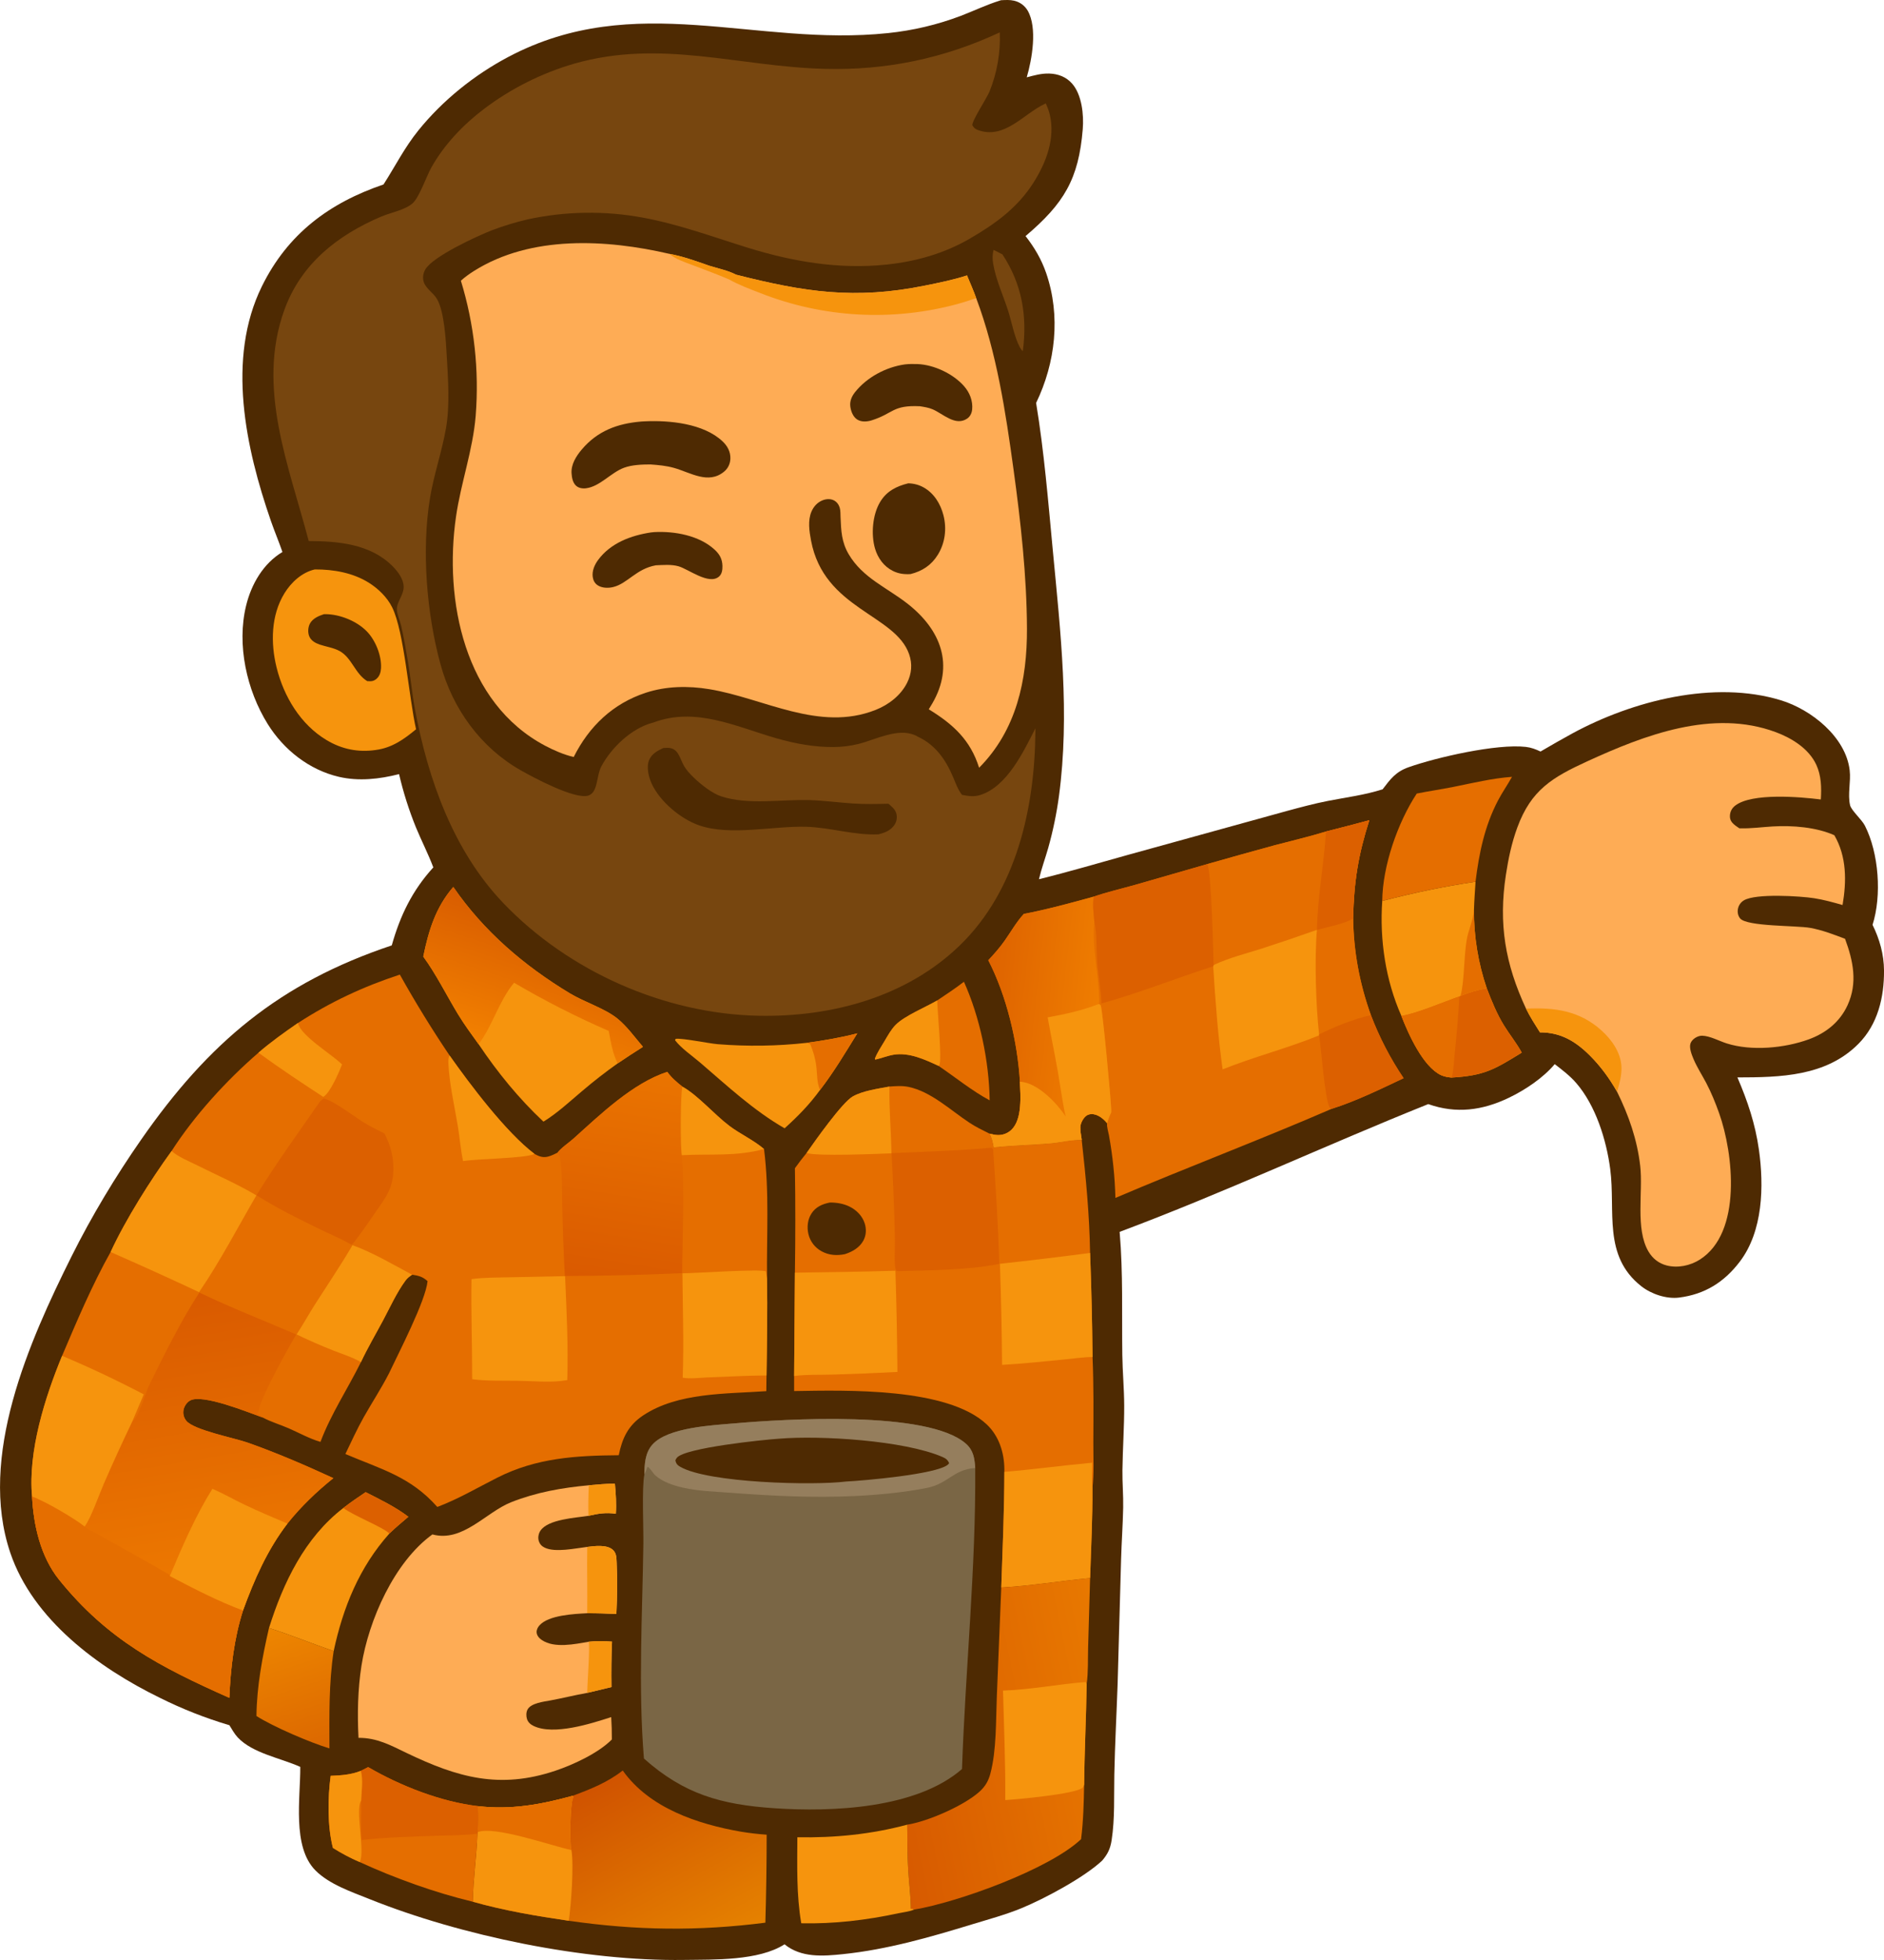 <?xml version="1.0" encoding="UTF-8"?>
<svg width="3768.7" height="3919.4" version="1.1" viewBox="0 0 3768.7 3919.4" xmlns="http://www.w3.org/2000/svg">
 <path d="m2002.4 0.433c8.724-0.419 17.544-1.042 26.128 0.954 11.536 2.682 21.336 9.688 27.276 19.97 19.692 34.103 8.656 97.35-1.952 133.28 14.928-3.944 29.396-8.03 45.004-7.569 17.568 0.52 33.82 6.6 45.632 19.972 19.672 22.264 23.748 62.409 21.424 91.1-8.116 100.31-37.852 148.99-114.42 213.95 17.784 22.816 31.78 46.476 41.22 73.936 29.46 85.708 18.736 179.36-20.1 259.74 16.052 97.264 24.112 196.78 33.408 294.91 15.484 163.52 34.296 327.54 12.284 491.4-4.752 34.968-11.92 69.564-21.46 103.54-5.996 20.96-13.516 41.316-18.532 62.572 60.192-14.9 119.69-32.468 179.43-49.076l316.11-87.296c27.304-7.384 54.956-14.836 82.716-20.264 36.164-7.072 74.168-11.844 109.2-23.224 15.68-20.612 26.44-35.112 51.904-44.096 56.312-19.868 176.28-47.276 234.46-40.672 10.568 1.2 19.96 4.724 29.492 9.26 21.24-12.492 42.668-24.664 64.276-36.516 119.98-64.92 282.72-106.93 416.75-65.908 60.548 18.528 129.65 73.312 137.4 139.94 2.66 22.852-4.336 47.7 0.776 69.764 2.448 10.56 23.304 28.548 29.588 40.86 28.052 54.964 34.048 139.96 15.376 198.46 14.14 28.608 22.756 59.204 22.94 91.324 0.308 53.732-12.472 107.62-51.176 146.62-64.86 65.356-156.49 66.996-242.06 67.148 20.412 47.468 35.768 93.112 43 144.51 10.244 72.836 8.312 162.86-38.38 224.1-31.212 40.944-69.964 65.176-121.34 71.652-25.496 3.212-55.788-7.116-75.66-22.78-77.288-60.932-51.108-149.82-62.068-234.16-7.552-58.092-29.104-127.34-68.188-172.29-12.604-14.5-27.676-25.904-42.824-37.592-23.248 27.7-59.388 51.76-91.856 67.316-52.844 25.32-105.22 32.4-161.15 12.592-206.72 82.868-408.69 177.48-617.36 255.5 0.056 0.552 0.116 1.104 0.164 1.66 6.872 80.96 4.116 163 5.212 244.16 0.456 33.82 3.672 67.72 3.78 101.44 0.144 43.172-2.972 86.296-3.544 129.46-0.328 24.888 2 49.792 1.5 74.636-0.696 34.408-3.172 68.848-4.184 103.27l-6.912 248.77c-2.08 60.396-5.38 121-6.616 181.37-0.892 43.528 1.272 88.396-5.344 131.51-2.664 17.384-7.824 27.968-19.028 41.088-35.788 33.456-114.43 75.776-161.26 95.064-31.78 13.088-66.052 22.292-98.964 32.352-84.552 25.844-169.65 50.348-257.94 59.544-40.644 4.228-83.76 7.508-117.14-19.64-51.82 33.228-140.8 30.348-201.05 31.228-198.2 2.96-445.62-48.072-629.35-121.73-35.92-14.396-80.36-29.456-108-57.304-47.072-47.416-29.852-145.75-30.332-206.99-38.784-17.568-95.012-27.036-124.88-58.688-6.684-7.084-11.784-16.376-16.904-24.648-47.992-14.212-94.644-32.612-139.42-54.984-122.4-59.716-253.59-156.26-298.82-289.74-65.107-192.12 37.618-422.58 122.54-592.88 40.091-80.404 87.989-159.89 139.36-233.64 134.71-193.43 276.15-312.94 501.14-388.19 16.828-59.66 40.972-109.73 83.14-155.96-10.18-26.956-23.532-52.856-34.568-79.504-14.124-34.724-25.484-70.512-33.976-107.02-39.076 9.968-80.428 14.668-120.17 5.44-59.576-13.832-110.54-54.152-142.56-105.58-42.076-67.588-62.344-158.64-43.212-236.88 10.496-42.92 34.116-84 72.656-107.2-7.172-20.772-15.772-41.032-22.984-61.796-50.548-145.6-89.388-324.66-18.092-469.52 51.592-104.83 134.66-166.67 243.27-203.62 23.56-36.676 41.892-73.595 69.66-108 48.516-60.11 111.96-111.1 180.28-147.18 253.97-134.12 493.85-19.522 759.44-47.534 49.664-5.136 98.456-16.68 145.16-34.346 25.96-9.914 51.316-22.177 77.84-30.461z" fill="#4e2a02" stroke-width="4"/>
 <path d="m595.89 2045.8c64.784-42.032 130.64-72.872 203.96-96.864 30.86 55.24 64.028 109.16 99.412 161.61 41.408 58.752 113.21 154.02 169.89 196.89 9.56 5.356 17.7 8.332 28.64 5.008 5.932-1.804 11.908-4.612 17.424-7.432 7.572-9.964 22.58-19.736 32.26-28.428 53.564-48.128 118.14-110.61 187.34-133.23 8.54 11.944 18.864 20.488 30.216 29.58 30.58 16.844 63.744 55.596 93.784 78.292 21.928 16.568 48.844 28.628 69.516 46.432 10.856 85.228 5.048 173.73 6 259.55 0.972 64.324-0.072 128.9-1.024 193.23l-0.38 31.472c-80.22 5.664-177.22 2.336-246.59 48.68-29.832 19.932-41.756 45.54-48.592 79.452-85.744 0.68-164.58 5.268-242.78 44.78-40.048 20.236-77.968 42.708-120.14 58.648-54.104-60.988-112.32-75.356-183.94-105.88 11.912-24.7 23.372-49.98 36.856-73.864 16.552-29.324 35.052-57.412 50.412-87.424 19.664-41.788 73.236-144.8 77.148-184.42-10.028-9.036-17.776-10.848-30.884-12.816-5.14 3.36-9.664 6.772-13.332 11.772-17.62 24.016-30.884 53.524-44.96 79.864-14.688 27.476-30.856 54.972-44.1 83.136-26.368 53.276-60.048 103.82-80.964 159.57-22.02-6.416-43.224-18.4-64.292-27.508-16.512-7.136-35.384-12.744-51.1-21.236-28.96-10.228-120.51-47.868-145.37-34.048-6.872 3.82-12.176 12.028-13.328 19.724-1.12 7.508 0.876 14.668 5.56 20.624 14.688 18.672 95.716 34.328 122.29 43.648 57.816 20.284 116.43 45.576 172.08 71.252-34.076 27.424-64.572 56.692-91.948 90.852-40.524 53.056-66.084 111.47-88.836 173.7-18.008 56.388-24.852 115.77-27.348 174.69-138.98-61.932-243.4-115.7-340.85-236.59-36.837-46.128-50.843-108.43-53.788-166-8.28-90.352 25.776-198.21 60.132-281.4 29.68-69.82 59.858-141.21 96.992-207.46 30.019-65.036 80.062-144.22 122.02-202 45.668-71.04 109.72-141.23 173.69-196.48 24.988-21.544 51.796-40.672 78.944-59.372z" fill="#e56e00" stroke-width="4"/>
 <defs>
  <linearGradient id="gradient_0" x1="113.37" x2="136.06" y1="671.23" y2="804.74" gradientTransform="matrix(4 0 0 4 -107.07 -89.885)" gradientUnits="userSpaceOnUse">
   <stop stop-color="#D95A00" offset="0"/>
   <stop stop-color="#EC7700" offset="1"/>
  </linearGradient>
 </defs>
 <g stroke-width="4">
  <path d="m398.79 2584.7c63.14 30.472 129.3 56.072 193.67 83.852-16.46 28.2-67.44 119.93-73.644 147.26-0.86 3.796-0.784 5.744-3.216 9.084-0.532 0.736-1.184 1.376-1.78 2.064 5.064 0.924 7.052 2.968 10.556 6.444 0.428 0.424 0.852 0.864 1.276 1.296-28.96-10.228-120.51-47.868-145.37-34.048-6.872 3.82-12.176 12.028-13.328 19.724-1.12 7.508 0.876 14.668 5.56 20.624 14.688 18.672 95.716 34.328 122.29 43.648 57.816 20.284 116.43 45.576 172.08 71.252-34.076 27.424-64.572 56.692-91.948 90.852-40.524 53.056-66.084 111.47-88.836 173.7-18.008 56.388-24.852 115.77-27.348 174.69-138.98-61.932-243.4-115.7-340.85-236.59-36.837-46.128-50.843-108.43-53.788-166 25.341 9.044 83.404 42.74 105.16 59.976 11.808-14.732 29.637-65.3 38.321-85.244 18.156-41.86 37.123-83.364 56.892-124.48 13.923-9.876 25.829-56.528 34.511-74.088 30.02-60.704 62.948-127.52 99.8-184.01z" fill="url(#gradient_0)"/>
  <path d="m64.107 2992.6c25.341 9.044 83.404 42.74 105.16 59.976l-0.392 0.968c2.06 0.484 161.58 89.928 169.48 95.068l1.384 3.068c46.672 24.464 96.908 50.588 146.36 68.828-18.008 56.388-24.852 115.77-27.348 174.69-138.98-61.932-243.4-115.7-340.85-236.59-36.837-46.128-50.843-108.43-53.788-166z" fill="#e56e00"/>
  <path d="m424.85 2977.2c21.876 9.328 42.828 21.468 64.304 31.772 28.124 13.496 57.14 25.436 85.784 37.796-40.524 53.056-66.084 111.47-88.836 173.7-49.448-18.24-99.684-44.364-146.36-68.828 24.932-59.16 51-119.81 85.104-174.44z" fill="#f6940d"/>
 </g>
 <defs>
  <linearGradient id="gradient_1" x1="331.31" x2="347.86" y1="662.85" y2="557.59" gradientTransform="matrix(4 0 0 4 -107.07 -89.885)" gradientUnits="userSpaceOnUse">
   <stop stop-color="#DA5A00" offset="0"/>
   <stop stop-color="#EA7400" offset="1"/>
  </linearGradient>
 </defs>
 <path d="m1334.8 2143.4c8.54 11.944 18.864 20.488 30.216 29.58-3.9 14.292-4.236 120.79-1.12 137.07 5.532 75.496 1.136 159.49 0.764 235.87-78.204 3.592-156.48 5.5-234.76 5.724-2.588-47.944-4.32-95.928-5.196-143.93-0.64-28.612 0.44-59.376-3.724-87.692-1-6.808-1.288-9.836-5.772-14.968 7.572-9.964 22.58-19.736 32.26-28.428 53.564-48.128 118.14-110.61 187.34-133.23z" fill="url(#gradient_1)" stroke-width="4"/>
 <g fill="#f6940d" stroke-width="4">
  <path d="m124.24 2711.2c55.474 23.476 109.96 49.212 163.33 77.152-7.564 18.22-15.261 36.388-23.089 54.496-19.769 41.12-38.736 82.624-56.892 124.48-8.684 19.944-26.512 70.512-38.321 85.244-21.754-17.236-79.817-50.932-105.16-59.976-8.28-90.352 25.776-198.21 60.132-281.4z"/>
  <path d="m343.25 2301.7c13.844 12.228 35.116 20.564 51.64 28.84 39.232 19.648 80.344 37.424 117.98 59.896-37.464 64.216-72.628 132.2-114.7 193.48-58.52-27.34-117.76-54.364-176.94-80.216 30.019-65.036 80.062-144.22 122.02-202z"/>
  <path d="m1365.1 2546.3c20.8 0.068 158.71-9.384 166.97-3.808l2.284 14.772c0.972 64.324-0.072 128.9-1.024 193.23-38.912 0.24-77.852 2.468-116.74 3.904-15.892 0.588-35.584 3.516-50.944 0.584 2.488-69.324 0.028-139.3-0.552-208.68z"/>
  <path d="m705.1 2490c40.22 14.524 81.396 38.8 119.3 59.1-5.14 3.36-9.664 6.772-13.332 11.772-17.62 24.016-30.884 53.524-44.96 79.864-14.688 27.476-30.856 54.972-44.1 83.136-17.096-9.956-37.652-16.188-56.024-23.508-24.612-9.748-48.864-20.376-72.708-31.864 13.02-19.812 24.516-40.856 37.328-60.888 24.928-38.984 51.216-77.644 74.5-117.61z"/>
  <path d="m926.31 2321.9c-4.856-22.84-6.644-47.156-10.524-70.3-6.908-41.184-17.128-84.912-18.932-126.64-0.232-5.392 0.28-9.416 2.396-14.36 41.408 58.752 113.21 154.02 169.89 196.89-17.044 9.08-114.98 9.52-142.83 14.416z"/>
  <path d="m595.89 2045.8c6.308 26.032 67.112 61.888 88.376 82.792-5.672 14.72-24.436 58.296-37.716 64.872-43.88-28.648-87.212-57.468-129.6-88.292 24.988-21.544 51.796-40.672 78.944-59.372z"/>
  <path d="m1365 2173c30.58 16.844 63.744 55.596 93.784 78.292 21.928 16.568 48.844 28.628 69.516 46.432-57.012 15.536-106.39 9.212-164.42 12.348-3.116-16.284-2.78-122.78 1.12-137.07z"/>
 </g>
 <g stroke-width="4">
  <path d="m640.43 2202.2 6.572-5.488c18.128 2.464 64.14 38.04 81.796 48.628 12.916 7.74 26.452 14.468 39.952 21.12 16.352 29.496 23.22 67.932 14.264 101.28-2.568 9.556-6.944 18.488-11.992 26.956-6.584 11.052-62.228 91.376-66.68 93.632-0.512 0.26-1.084 0.372-1.628 0.556-19.38-11.328-40.62-20.032-60.836-29.808-44.18-21.368-87.328-42.676-128.88-68.932 39.78-64.372 84.348-125.77 127.44-187.95z" fill="#dc6000"/>
  <path d="m943.15 2557.9c25.184-3.436 51.512-3.1 76.924-3.7l110.29-2.284c3.052 69.572 6.452 138.21 4.404 207.91-30.888 5.616-66.324 1.844-97.688 1.328-30.492-0.504-62.288 0.832-92.54-3.136 0.108-66.684-2.452-133.46-1.388-200.12z" fill="#f6940d"/>
  <path d="m617.59 1082c-39.372-150.22-104.93-306.28-48.912-461.88 33.18-92.16 106.21-149.74 193.91-187 18.792-7.984 47.472-13.052 62.804-26.596 13.256-11.716 27.796-54.232 37.256-71.184 25.632-45.934 64.152-86.272 105.97-117.84 54.132-40.814 115.25-71.418 180.36-90.308 174.05-49.406 327.12 5.923 500.74 10.542 122.96 3.271 238.91-20.917 350.2-73.011 1.636 40.597-5.42 81.075-20.692 118.73-5.636 13.524-35.092 57.943-34.232 67.078 3.224 4.957 5.204 7.245 10.872 9.36 53.352 19.895 91.388-32.146 134-52.121 0.72-0.339 1.456-0.652 2.184-0.978 3.184 7.345 6.1 14.689 7.928 22.506 11.152 47.688-7.212 95.765-32.492 135.7-31.824 50.284-76.268 82.432-126.99 111.91-51.684 30.04-107.92 45.944-167.2 52.192-94.64 9.976-187.62-5.856-277.89-33.872-69.788-21.664-137.77-46.868-209.91-60.124-76.304-14.036-154.64-12.788-230.45 3.676-23.872 5.604-47.352 12.748-70.292 21.392-29.188 11.26-118.67 52.372-133.94 78.528-4.44 7.612-5.912 17.08-3.06 25.5 4.48 13.22 19.352 21.628 26.42 33.768 14.616 25.104 17.716 82.56 19.448 112.95 2.648 46.424 6.544 99.416-1.468 145.39-8.192 47.028-24.24 92.312-31.98 139.43-17.152 104.4-6.816 231.28 21.056 332.96 24.324 88.716 79.98 166.02 160.47 211.72 25.492 14.476 108.74 59.052 135.3 50.436 19.508-6.328 15.66-39.052 25.852-58.204 19.968-37.508 59.724-75.536 101.48-87.092 0.68-0.188 1.376-0.316 2.068-0.472 85.044-32.32 165.65 8.012 246.93 31.348 36.828 10.576 75.228 17.628 113.65 17.444 17.088-0.072 34.108-2.184 50.692-6.296 34.016-8.6 77.64-32.408 112.49-17.46 3.044 1.308 3.1 1.432 5.54 2.908 35.728 16.456 56.276 46.444 71.104 81.528 5.1 12.076 9.36 24.628 17.584 35 12.704 2.284 23.452 4.24 36.164 0.3 54.112-16.768 87.08-87.316 110.61-133.4l-0.02 6.928c-1.296 152.31-37.808 317.01-150.74 426.71-106.48 103.43-256.64 143.94-402.45 141.14-188.6-3.62-380.36-88.728-510.89-225.05-100.01-104.44-150.64-247.25-176.84-387.09-5.936-31.7-8.744-64.116-14.16-95.96-4.06-23.88-8.144-48.06-13.552-71.68-2.436-10.624-8.04-21.54-8.584-32.344-0.772-15.372 13.792-29.084 13.524-45.696-0.248-15.668-11.472-30.292-21.964-40.932-43.952-44.588-108.86-50.432-167.89-50.504z" fill="#77460f"/>
  <path d="m1327 1495.8c2.412-0.18 4.824-0.304 7.244-0.364 23.132-0.468 24.908 20.42 34.128 36.364 4.792 8.28 11.952 15.984 18.832 22.632 14.104 13.624 36.884 32.024 55.608 38.124 54.36 17.708 120.66 5.608 177.3 7.432 28.712 0.924 57.288 4.872 85.948 6.768 23.632 1.564 47.492 0.968 71.164 0.516 6.248 5.484 12.656 10.228 15.38 18.364 2.54 7.596 1.384 16.432-2.884 23.172-7.536 11.912-19.632 16.428-32.672 19.688-48.584 2.104-95.808-13.812-144.36-15.176-66.44-1.868-151.51 18.72-213.86-2.72-37.128-12.768-78.812-47.704-95.264-83.632-6.012-13.128-10.888-32.832-5.16-46.824 5.22-12.752 16.704-18.888 28.588-24.344z" fill="#4e2a02"/>
  <path d="m921.95 561.3c8.32-7.4 17.048-13.712 26.464-19.632 114.08-71.712 264.83-63.216 390.54-34.06 27.152 5.028 53.396 14.5 79.392 23.644 17.028 5.428 38.34 9.668 53.94 18.012 137.09 34.8 238 50.4 378.67 21.712 27.82-5.672 56.388-11.32 83.38-20.204 6.292 15.04 12.832 30.024 18.412 45.344 40.936 108.72 58.928 228 74.684 342.66 14.396 104.74 26.456 212.52 26.884 318.41 0.412 102.89-21.012 202.91-95.72 278.11-17.42-55.56-52.012-87.076-100.73-116.9 2.4-3.812 4.736-7.668 7-11.564 44.68-76.604 17.284-147.17-48.968-199.22-41.616-32.692-90.256-51.744-118.24-99.364-14.256-24.264-15.116-46.808-16.24-73.84-0.26-6.236 0.072-13.324-1.724-19.292-1.852-6.172-5.832-11.572-11.624-14.524-6.88-3.504-15.232-2.956-22.284-0.256-10.468 4.004-18.08 12.352-22.468 22.52-7.744 17.952-4.436 39.576-0.916 58.216 25.936 137.3 168.45 147.11 196.24 227.29 6.72 19.392 5.084 38.832-4.124 57.116-12.76 25.34-36.876 43.84-62.9 54.144-113.14 44.784-223.45-23.524-333.1-41.5-42.088-6.896-85.976-6.192-126.75 7.208-65.944 21.668-113.42 67.304-144.13 128.48-19.668-4.58-39.476-13.204-57.284-22.628-161.57-85.52-202.39-290.6-178.14-458.12 9.824-67.86 33.728-132.87 39.328-201.38 7.22-91.192-2.82-182.92-29.6-270.39z" fill="#feac55"/>
  <path d="m1339 507.61c27.152 5.028 53.396 14.5 79.392 23.644 17.028 5.428 38.34 9.668 53.94 18.012 137.09 34.8 238 50.4 378.67 21.712 27.82-5.672 56.388-11.32 83.38-20.204 6.292 15.04 12.832 30.024 18.412 45.344-12.06 4.268-24.256 8.136-36.572 11.6-130.82 35.612-269.66 27.956-395.77-21.824-20.56-8.004-42.78-16.156-61.928-27.076-23.584-10.18-47.768-18.992-71.772-28.124-15.588-5.968-35.128-12.164-47.752-23.084z" fill="#f6940d"/>
 </g>
 <g fill="#4e2a02" stroke-width="4">
  <path d="m1283 842.94c2.08-0.144 4.164-0.264 6.248-0.356 49.624-2.428 118.25 4.068 156.37 40.228 9.628 9.132 15.808 20.664 15.416 34.168-0.3 10.272-4.536 19.448-12.448 26.04-31.468 26.228-67.288 2.008-100.06-7.276-15.652-4.432-31.172-5.808-47.348-6.988-17.004 0.028-37.028 0.7-53.084 6.684-26.16 9.748-48.052 37.532-75.848 40.976-7.196 0.892-15.164-0.34-20.504-5.66-6.168-6.152-7.832-15.86-8.404-24.172-1.24-18.004 9.232-34.468 20.408-47.692 31.512-37.284 71.572-52.068 119.26-55.952z"/>
  <path d="m1816.8 966.52c10.948 0.252 21.212 2.848 30.792 8.204 20.896 11.68 33.764 32.836 39.636 55.584 6.92 26.804 3.404 55.408-11.228 79.088-12.868 20.832-31.048 32.644-54.472 38.58-12.816 0.836-24.36-0.624-35.968-6.528-17.628-8.964-29.552-25.44-35.112-44.184-8.392-28.3-5.18-67.928 10.08-93.388 13.048-21.772 32.528-31.484 56.272-37.356z"/>
  <path d="m1810 728.72c8.212-0.916 16.736-0.988 24.992-0.696 33.18 1.18 71.888 19.42 93.712 44.452 11.104 12.74 17.684 29.368 15.972 46.416-0.712 7.1-3.964 14.112-10.028 18.204-23.48 15.844-48.108-9.584-68.84-18.516-8.156-3.516-16.964-4.8-25.68-6.192-55.188-2.596-52.492 14.264-96.336 28.136-9.188 2.908-20.676 3.828-29.144-1.656-8.26-5.348-12.412-16.384-13.676-25.732-1.464-10.812 2.696-20.416 9.324-28.796 23.788-30.064 62.212-50.352 99.704-55.62z"/>
  <path d="m1302.3 1064.7c2.22-0.288 4.368-0.544 6.604-0.66 40.512-2.144 89.78 6.692 120.62 35.132 9.956 9.184 15.304 18.744 15.628 32.44 0.18 7.46-0.796 16.108-6.8 21.332-20.22 17.592-61.184-14.896-81.08-20.544-14.248-4.044-30.78-2.544-45.38-1.936-39.444 7.064-56.456 36.452-85.276 43.488-9.992 2.436-22.804 2.192-31.536-3.872-5.592-3.88-8.456-9.728-9.388-16.36-1.692-12.056 3.608-24.24 10.608-33.76 25.048-34.068 65.692-49.164 106-55.26z"/>
 </g>
 <g stroke-width="4">
  <path d="m1289 2948.6c0.308-20.884 1.336-43.08 15.9-59.6 30.816-34.956 121.61-38.888 165.3-42.708 98.016-8.568 385.9-26.516 461.94 40.68 15.376 13.584 17.26 29.42 18.688 48.628 1.368 201.18-19.548 401.15-26.472 601.94-91.052 79.44-260.17 86.372-376.5 78.352-105.29-7.256-179.68-27.924-259.76-99.296-11.668-142.63-3.056-286.52-1.144-429.5 0.416-31.088-3.256-112.87 2.036-138.5z" fill="#7a6645"/>
  <path d="m1289 2948.6c0.308-20.884 1.336-43.08 15.9-59.6 30.816-34.956 121.61-38.888 165.3-42.708 98.016-8.568 385.9-26.516 461.94 40.68 15.376 13.584 17.26 29.42 18.688 48.628-44.592 3.076-53.668 31.452-97.184 39.916-47.36 9.212-96.88 13.9-145.01 16.176-82.456 3.9-165.29-0.348-247.53-6.568-31.316-2.368-64.256-3.28-94.904-10.22-18.784-4.252-41-11.516-55.484-24.708-4.212-3.832-11.112-15.912-15.512-16.944-1.892 5.236-3.86 10.3-6.208 15.348z" fill="#957e5d"/>
  <path d="m1558.4 2877c82.992-6.932 249.93 3.412 326.57 36.404 6.836 2.94 10.764 5.7 13.628 12.628-0.904 1.016-1.652 2.192-2.708 3.052-23.696 19.288-168.17 31.784-203.48 33.56-65.068 8.216-275.33 3.068-331.74-29.496-5.776-3.332-8.072-6.16-9.692-12.552 1.04-2.48 1.104-3.024 2.944-5.376 15.644-19.968 173.3-36.208 204.47-38.22z" fill="#4e2a02"/>
  <path d="m3052.6 2017c-41.724-89.768-55.224-169.36-40.272-267.44 4.948-32.448 11.524-63.876 22.868-94.78 27.58-75.128 69.992-100.26 139.81-132.3 114.76-52.66 251.34-105.12 377.1-58.42 32.2 11.956 66.252 33.04 81.172 65.268 10.048 21.7 10.548 45.964 9.056 69.4-41.096-5.184-137.54-13.568-171.07 12.108-6.376 4.88-9.98 11.172-10.72 19.184-0.512 5.54 0.744 10.484 4.332 14.816 3.748 4.528 9.572 8.308 14.448 11.564l2.768 0.068c21.308 0.42 42.632-2.52 63.884-3.792 39.288-2.36 87.04 1.312 123.35 17.536 24.9 42.856 24.56 91.984 16.484 139.57-18.824-5.328-37.54-10.6-56.912-13.604-27.364-4.248-116.53-10.004-140.52 4.292-5.776 3.484-9.936 9.116-11.568 15.66-1.736 7.004-0.592 14.728 4.056 20.412 13.508 16.512 112.6 13.988 140.07 18.932 24.104 4.34 46.988 13.216 69.816 21.84 16.316 44.14 25.572 88.064 5.056 132.78-15.396 33.564-43.42 55.876-77.664 68.34-48.376 17.604-114.34 23.868-163.98 8.144-14.956-4.736-33.604-15.016-49.072-15.432-8.92-0.24-20.08 6.388-23.348 15-3.436 9.064 2.424 23.292 5.956 31.72 6.952 16.572 17.188 32.1 25.52 48.032 10.068 19.248 18.424 39.8 25.692 60.256 28.548 80.356 46.328 239.06-38.832 292.8-19.092 12.052-43.768 17.236-65.888 11.68-16.028-4.024-28.576-14.06-36.852-28.264-26.384-45.284-10.424-119.03-16.28-170.4-6.02-52.864-23.012-101.5-46.46-148.99-15.016-26.38-32.792-50.808-54.332-72.284-28.572-28.488-58.492-46.432-99.804-46.256-9.736-15.556-19.792-30.952-27.872-47.452z" fill="#feac55"/>
  <path d="m3052.6 2017c56.84-2.664 106.83 3.928 150.7 43.392 21.068 18.952 39.52 45.096 40.268 74.32 0.404 15.792-4.1 33.268-8.964 48.28-15.016-26.38-32.792-50.808-54.332-72.284-28.572-28.488-58.492-46.432-99.804-46.256-9.736-15.556-19.792-30.952-27.872-47.452z" fill="#f6940d"/>
  <path d="m1779.2 2172.8c12.976-0.896 25.528-1.952 38.392 0.736 44.916 9.384 84.092 46.776 121.48 71.472 13.12 8.672 26.308 14.976 40.288 21.956 4.964 9 6.572 17.628 8.416 27.572 37.88-4.336 75.612-4.732 113.45-8.08 20.452-1.812 42.244-7.532 62.612-6.904 8.268 74.364 15.552 151.07 16.76 225.93 2.632 69.368 4.264 138.77 4.896 208.18 2.456 56.616 1.84 113.6 1.576 170.27-0.144 30.192 1.712 62.408-1.82 92.32 0.42 59.732-2.78 119.62-4.64 179.33-59.352 5.568-118.1 15.536-177.72 18.952 2.656-77.024 6.06-154.2 6.172-231.27 0.032-1.848 0.04-3.692 0.028-5.536-0.26-32.712-10.752-66.144-35.052-89.092-78.884-74.508-281.43-68.552-385.51-66.904v-30.132l1.556-206.62c1.1-69.604 1.112-139.22 0.028-208.83 7.48-10.44 15.192-20.524 23.324-30.464 0.208-0.316 0.408-0.636 0.624-0.944 16.368-23.42 70.528-100.11 91.604-112.08 20.26-11.504 50.74-15.6 73.536-19.868z" fill="#e56e00"/>
 </g>
 <g fill="#f6940d" stroke-width="4">
  <path d="m1590.1 2545c66.96-0.88 134.13-1.824 201.06-3.924 2.184 67.444 3.516 134.91 3.996 202.39-43.372 2.364-86.772 4.148-130.19 5.344-24.968 0.728-51.724-0.476-76.42 2.812z"/>
  <path d="m2184.8 2925c-0.052 16.808-1.364 34.652 0.516 51.324 0.42 59.732-2.78 119.62-4.64 179.33-59.352 5.568-118.1 15.536-177.72 18.952 2.656-77.024 6.06-154.2 6.172-231.27 58.664-4.904 117.04-12.98 175.67-18.332z"/>
  <path d="m2000.2 2527.2c60.216-6.528 120.35-13.772 180.4-21.724 2.632 69.368 4.264 138.77 4.896 208.18-18.66 0.104-37.928 3.108-56.524 4.896-41.428 3.984-82.888 8.532-124.45 10.836-0.516-67.412-1.956-134.81-4.324-202.19z"/>
  <path d="m1613.5 2305.7c0.208-0.316 0.408-0.636 0.624-0.944 16.368-23.42 70.528-100.11 91.604-112.08 20.26-11.504 50.74-15.6 73.536-19.868-0.988 44.504 3.388 89.02 3.916 133.52-29.316 1.16-149.06 6.248-169.68-0.628z"/>
 </g>
 <g stroke-width="4">
  <path d="m1982.6 2295.1c2.348 0.608 0.804 0.032 3.988 2.936 5.236 76.236 10.164 152.88 12.48 229.27-60.968 12.648-139.5 12.832-202.44 14.652l-3.252-0.704c-0.736-1.304-1.928-2.44-2.208-3.912-2.828-14.832-0.572-43.884-1.052-60.352-1.224-57.04-3.46-114.05-6.704-171.01 66.36-3.04 133.04-4.796 199.19-10.876z" fill="#dc6000"/>
  <path d="m1660.1 2404.7c13.332-0.06 26.984 2.14 39.04 8.028 14.08 6.876 25.932 18.764 30.672 33.924 3.564 11.4 2.976 23.644-2.764 34.232-7.684 14.176-22.276 22.384-37.116 27.116-16.064 3.176-31.776 2.272-46.396-5.756-13.404-7.2-23.052-19.832-26.472-34.66-3.14-13.552-1.572-28.772 6-40.64 8.64-13.536 21.848-19.236 37.036-22.244z" fill="#4e2a02"/>
  <path d="m2652.5 1662.8c28.948-7.28 57.832-14.824 86.644-22.624-22.016 68.912-30.764 122.66-32.356 195.23 0.904 67.264 12.816 131.35 35.556 194.62 16.892 44.396 38.844 86.7 65.416 126.07-45.928 21.64-95.284 45.948-143.68 61.172-143.06 62.048-289.39 117.05-432.84 178.26-1.096-42.056-5.42-83.964-12.944-125.35-1.188-6.58-4.732-17.68-3.72-24.128-6.696-8.292-16.956-16.808-28.06-18.072-5.292-0.604-10.524 0.52-14.62 4.096-5.792 5.052-10.624 14.216-10.84 21.972-0.224 8.272 1.676 17.332 2.812 25.544-20.368-0.628-42.16 5.092-62.612 6.904-37.84 3.348-75.572 3.744-113.45 8.08-1.844-9.944-3.452-18.572-8.416-27.572 5.476 1.308 11.044 2.712 16.696 2.86 10.372 0.24 20.396-3.772 27.736-11.104 21.524-21.628 17.38-67.86 16.348-95.644-4.772-79.816-26.512-171.54-63.224-242.89 11.556-12.44 22.776-25.008 32.564-38.912 12.528-17.804 23.736-37.652 38.44-53.716 47.068-9.064 93.964-21.88 140.16-34.64 26.8-9.288 55.008-15.704 82.336-23.42l144.66-41.644c44.748-12.776 89.572-25.288 134.47-37.532 34.312-9.112 68.992-17.108 102.93-27.552z" fill="#e56e00"/>
  <path d="m2652.5 1662.8c28.948-7.28 57.832-14.824 86.644-22.624-22.016 68.912-30.764 122.66-32.356 195.23 0.904 67.264 12.816 131.35 35.556 194.62-34.256 7.548-72.128 22.956-103.67 38.432l0.132 1.956c-63.228 25.82-129.74 42.644-193.14 68.004-9.512-68.22-14.492-137.38-18.812-206.11l0.836-2.524c-1.136-31.492-4.068-183.72-12.58-201.89 44.748-12.776 89.572-25.288 134.47-37.532 34.312-9.112 68.992-17.108 102.93-27.552z" fill="#e56e00"/>
  <path d="m2427.7 1929.8c30.456-14.452 64.712-22.868 96.848-33.056 36.768-11.948 73.372-24.388 109.81-37.308-4.992 57.348-2.212 151.16 4.328 209.04l0.132 1.956c-63.228 25.82-129.74 42.644-193.14 68.004-9.512-68.22-14.492-137.38-18.812-206.11z" fill="#f6940d"/>
  <path d="m2652.5 1662.8c28.948-7.28 57.832-14.824 86.644-22.624-22.016 68.912-30.764 122.66-32.356 195.23l-1.048 2.14c-17.888 10.12-50.892 16.364-71.352 22.096 1.196-66.396 14-130.97 18.112-196.84z" fill="#dc6000"/>
 </g>
 <defs>
  <linearGradient id="gradient_2" x1="520.18" x2="576.31" y1="519.12" y2="525.26" gradientTransform="matrix(4 0 0 4 -107.07 -89.885)" gradientUnits="userSpaceOnUse">
   <stop stop-color="#DE6300" offset="0"/>
   <stop stop-color="#EF7D00" offset="1"/>
  </linearGradient>
 </defs>
 <g stroke-width="4">
  <path d="m2048 1827.6c47.068-9.064 93.964-21.88 140.16-34.64-3.192 15.596-0.348 33.188 0.784 48.996-5.28 55.868 10.36 110.14 9.924 165.3l-1.688-1.344-1.324 0.808 2.68 0.82c1.1 1.032 2.612 1.756 3.296 3.1 3.78 7.44 20.716 190.58 21.044 208.61 0.036 1.792-0.028 3.584-0.064 5.372-3.412 7.076-6.012 13.88-8.188 21.428-6.696-8.292-16.956-16.808-28.06-18.072-5.292-0.604-10.524 0.52-14.62 4.096-5.792 5.052-10.624 14.216-10.84 21.972-0.224 8.272 1.676 17.332 2.812 25.544-20.368-0.628-42.16 5.092-62.612 6.904-37.84 3.348-75.572 3.744-113.45 8.08-1.844-9.944-3.452-18.572-8.416-27.572 5.476 1.308 11.044 2.712 16.696 2.86 10.372 0.24 20.396-3.772 27.736-11.104 21.524-21.628 17.38-67.86 16.348-95.644-4.772-79.816-26.512-171.54-63.224-242.89 11.556-12.44 22.776-25.008 32.564-38.912 12.528-17.804 23.736-37.652 38.44-53.716z" fill="url(#gradient_2)"/>
  <path d="m2198.5 2007.5c1.1 1.032 2.612 1.756 3.296 3.1 3.78 7.44 20.716 190.58 21.044 208.61 0.036 1.792-0.028 3.584-0.064 5.372-3.412 7.076-6.012 13.88-8.188 21.428-6.696-8.292-16.956-16.808-28.06-18.072-5.292-0.604-10.524 0.52-14.62 4.096-5.792 5.052-10.624 14.216-10.84 21.972-0.224 8.272 1.676 17.332 2.812 25.544-20.368-0.628-42.16 5.092-62.612 6.904-37.84 3.348-75.572 3.744-113.45 8.08-1.844-9.944-3.452-18.572-8.416-27.572 5.476 1.308 11.044 2.712 16.696 2.86 10.372 0.24 20.396-3.772 27.736-11.104 21.524-21.628 17.38-67.86 16.348-95.644 2.624 0.24 5.164 0.5 7.752 1 31.756 6.136 66.644 42.392 83.696 68.444-6.608-30.004-10.552-61.104-15.868-91.412-6.252-35.644-13.768-71.02-19.996-106.66 34.328-6.072 70.272-14.064 102.74-26.94z" fill="#f6940d"/>
  <path d="m2188.1 1793c26.8-9.288 55.008-15.704 82.336-23.42l144.66-41.644c8.512 18.168 11.444 170.4 12.58 201.89l-0.836 2.524c-74.644 23.784-148.04 53.524-223.57 74.3-0.876-27.516-6.312-54.92-8.412-82.368-2.028-26.476-0.068-56.616-5.968-82.288-1.132-15.808-3.976-33.4-0.784-48.996z" fill="#dc6000"/>
  <path d="m2742.4 2030c16.892 44.396 38.844 86.7 65.416 126.07-45.928 21.64-95.284 45.948-143.68 61.172l-4.228-2.14c-9.54-15.728-17.24-119.23-21.044-144.72l-0.132-1.956c31.544-15.476 69.416-30.884 103.67-38.432z" fill="#dc6000"/>
  <path d="m1177.9 2970.1c17.316-1.38 34.772-3.28 52.152-3.112 1.764 20.036 3.28 40.008 1.816 60.116-19.948-2.98-35.34-0.356-54.796 4.132-26.012 4.084-80.348 6.688-95.96 29.624-3.836 5.632-5.428 13.868-3.372 20.504 2.02 6.524 5.98 10.76 12.064 13.612 21.636 10.136 61.48 1.068 84.86-1.604 14.664-1.808 38.228-4.928 50.456 5.18 7.94 6.564 7.92 15.544 8.38 25.088 1.624 33.92 1.16 69.908-0.532 103.84-19.492-0.924-38.856-1.556-58.38-1.492-25.804 1.424-77.576 3.592-95.76 24.632-3.28 3.796-5.764 8.784-5.356 13.932 0.512 6.42 5.28 11.576 10.344 15.008 25.096 17.016 65.816 8.22 93.708 3.484 15.408-1.848 31.3-1.376 46.756-0.252-1.264 30.272-1.644 60.576-1.14 90.876l-48.46 11.64c-24.644 4.344-49.18 10.568-73.892 15.116-13.052 2.404-38.676 5.272-45.516 18.144-2.912 5.472-2.964 13.072-1.124 18.888 2.072 6.556 7.032 10.912 13.024 13.828 40.348 19.64 115.39-4.632 155.47-17.576 0.9 14.956 1.4 29.756 1.3 44.74-26.912 27.14-76.564 50.228-112.61 62.364-111.57 37.568-195.63 13.848-298.2-35.488-32.252-15.512-59.224-30.36-95.984-30.136-2.476-47.572-1.48-97.324 5.94-144.37 14.316-90.76 65.468-207.16 141.88-262.43 60.764 16.432 106.88-44.376 157.69-64.464 50.34-19.9 101.58-28.868 155.24-33.82z" fill="#feac55"/>
 </g>
 <g fill="#f6940d" stroke-width="4">
  <path d="m1174.7 3093.4c14.664-1.808 38.228-4.928 50.456 5.18 7.94 6.564 7.92 15.544 8.38 25.088 1.624 33.92 1.16 69.908-0.532 103.84-19.492-0.924-38.856-1.556-58.38-1.492 0.652-44.2-0.668-88.408 0.076-132.61z"/>
  <path d="m1177.5 3283c15.408-1.848 31.3-1.376 46.756-0.252-1.264 30.272-1.644 60.576-1.14 90.876l-48.46 11.64c0.048-16.744 5.88-93.912 2.844-102.26z"/>
  <path d="m1177.9 2970.1c17.316-1.38 34.772-3.28 52.152-3.112 1.764 20.036 3.28 40.008 1.816 60.116-19.948-2.98-35.34-0.356-54.796 4.132-0.524-20.38-0.248-40.776 0.828-61.136z"/>
 </g>
 <defs>
  <linearGradient id="gradient_3" x1="332.85" x2="380.19" y1="910.24" y2="997.57" gradientTransform="matrix(4 0 0 4 -107.07 -89.885)" gradientUnits="userSpaceOnUse">
   <stop stop-color="#D05300" offset="0"/>
   <stop stop-color="#E58100" offset="1"/>
  </linearGradient>
 </defs>
 <g stroke-width="4">
  <path d="m1245.7 3540.5c52.924 74.812 149.37 107.28 236.68 122.38 16.976 2.804 34.08 4.804 51.248 5.988-0.036 58.656-0.904 117.31-2.608 175.94-134.9 17.34-258.52 15.572-393.35-3.804-64.408-9.42-129.21-20.368-191.92-38.04 0.884-45.64 7.56-90.64 9.232-136.1l0.276-3.036c1.884-17.196 1.316-34.776 0.664-52.04 65.692 7.852 126.46-3.232 189.51-20.652 35.784-13.292 69.916-26.856 100.27-50.636z" fill="url(#gradient_3)"/>
  <path d="m1145.5 3591.1 1.664 2.752c-0.412 0.84-0.848 1.672-1.232 2.524-5.22 11.532-7.032 91.876-2.888 103.21 5.248 29.472-0.54 109.96-5.3 141.38-64.408-9.42-129.21-20.368-191.92-38.04 0.884-45.64 7.56-90.64 9.232-136.1l0.276-3.036c1.884-17.196 1.316-34.776 0.664-52.04 65.692 7.852 126.46-3.232 189.51-20.652z" fill="#f6940d"/>
  <path d="m1145.5 3591.1 1.664 2.752c-0.412 0.84-0.848 1.672-1.232 2.524-5.22 11.532-7.032 91.876-2.888 103.21-40.596-8.548-153.5-49.056-187.72-35.792 1.884-17.196 1.316-34.776 0.664-52.04 65.692 7.852 126.46-3.232 189.51-20.652z" fill="#e56e00"/>
 </g>
 <defs>
  <linearGradient id="gradient_4" x1="467.07" x2="584.62" y1="904.48" y2="880.11" gradientTransform="matrix(4 0 0 4 -107.07 -89.885)" gradientUnits="userSpaceOnUse">
   <stop stop-color="#D75A00" offset="0"/>
   <stop stop-color="#E87800" offset="1"/>
  </linearGradient>
 </defs>
 <g stroke-width="4">
  <path d="m2002.9 3174.6c59.616-3.416 118.36-13.384 177.72-18.952l-3.984 138.68c-0.652 23.772 0.456 49.792-2.896 73.204-1.008 66.96-4.476 133.98-5.064 200.89-0.68 36.5-1.552 73.124-6.1 109.38-63.556 60.184-246.44 126.25-334.11 140.87-2.276-2.228-3.352-1.552-6.424-1.688-0.264-25.5-3.76-50.876-5.324-76.316-1.876-30.488-1.576-61.304-1.928-91.852 40.912-6.308 113.77-38.096 144.7-66.144 11.352-10.296 17.652-21.06 21.592-35.804 12.52-46.844 11-106.28 12.96-154.95z" fill="url(#gradient_4)"/>
  <path d="m2006.4 3380.7c55.7-1.82 109.95-12.856 165.24-17.092l2.172 3.944c-1.008 66.96-4.476 133.98-5.064 200.89-0.728 2.204-1.436 4.96-3.268 6.548-14.692 12.744-128.83 23.008-154.58 24.672 0.588-73.34-2.584-145.73-4.496-218.96z" fill="#f6940d"/>
  <path d="m846.7 1912.9c10.632-51.884 24.664-98.26 60.048-139.22 60.988 88.648 141.62 157.52 233.39 212.86 29.256 17.64 69.372 29.712 95.024 50.416 18.892 15.252 35.136 37.912 51.004 56.452-17.032 10.704-33.868 21.712-50.5 33.028-24.636 17.456-48.48 36.008-71.46 55.6-24.94 21.04-49.248 43.804-77.112 60.964-49.584-46.608-91.772-98.348-129.68-154.84-14.204-19.784-28.804-39.484-41.428-60.328-23.04-38.048-43.1-78.944-69.284-114.93z" fill="#f6940d"/>
 </g>
 <defs>
  <linearGradient id="gradient_5" x1="304.58" x2="283.78" y1="484.37" y2="547.98" gradientTransform="matrix(4 0 0 4 -107.07 -89.885)" gradientUnits="userSpaceOnUse">
   <stop stop-color="#D95D00" offset="0"/>
   <stop stop-color="#F28000" offset="1"/>
  </linearGradient>
 </defs>
 <g stroke-width="4">
  <path d="m846.7 1912.9c10.632-51.884 24.664-98.26 60.048-139.22 60.988 88.648 141.62 157.52 233.39 212.86 29.256 17.64 69.372 29.712 95.024 50.416 18.892 15.252 35.136 37.912 51.004 56.452-17.032 10.704-33.868 21.712-50.5 33.028-10.292-19.18-13.88-43.692-18.084-64.892-64.98-28.24-128.18-60.42-189.25-96.356-30.292 36.284-42.612 85.252-70.924 122.97-14.204-19.784-28.804-39.484-41.428-60.328-23.04-38.048-43.1-78.944-69.284-114.93z" fill="url(#gradient_5)"/>
  <path d="m629.65 1138.7c37.456-0.196 76.5 6.604 108.59 26.872 18.756 11.848 36.288 28.936 46.224 48.908 23.972 48.176 33.656 181.87 47.82 243.84-24.776 20.488-48.26 37.172-80.872 41.464-34.976 5.1-67.66-1.564-97.992-19.692-52.312-31.272-85.828-87.3-100.2-145.49-12.016-48.656-11.18-104.25 15.7-148.08 13.624-22.212 34.92-41.804 60.732-47.828z" fill="#f6940d"/>
  <path d="m647.96 1228.2c0.876-0.016 1.752-0.044 2.628-0.048 28.888-0.064 62.98 13.688 83.084 34.32 17.476 17.932 29.768 48.2 28.492 73.632-0.404 8.132-2.724 16.056-9.128 21.472-6.008 5.08-11.156 5.056-18.556 4.436-24.596-15.248-30.564-46.584-55.168-60.144-11.976-6.6-26.748-8.496-39.648-12.864-8.628-2.92-17.432-7.732-21.064-16.596-3.212-7.848-2.5-18.316 1.536-25.668 5.6-10.2 17.392-15.116 27.824-18.54z" fill="#4e2a02"/>
  <path d="m2765 1801.6c66.32-16.944 119.1-28.144 186.65-38.48-1.148 18.696-2.6 37.432-3.176 56.156-0.232 53.424 8.44 106.52 25.652 157.1 9.824 25.452 19.94 50.76 34.3 74.08 11.332 18.396 25.44 35.568 35.664 54.544-55.276 33.972-74.812 45.912-139.9 49.84-7.168-0.504-14.74-1.756-21.312-4.76-36.172-16.544-65.584-82.616-79.5-118.32-31.792-71.716-43.748-152.17-38.376-230.15z" fill="#f6940d"/>
  <path d="m2974.1 1976.3c9.824 25.452 19.94 50.76 34.3 74.08 11.332 18.396 25.44 35.568 35.664 54.544-55.276 33.972-74.812 45.912-139.9 49.84-7.168-0.504-14.74-1.756-21.312-4.76-36.172-16.544-65.584-82.616-79.5-118.32 31.636-5.352 83.792-27.832 116.06-39.104l2.132-1.156c16.684-6.532 34.872-12.156 52.552-15.12z" fill="#dc6000"/>
 </g>
 <g fill="#e56e00" stroke-width="4">
  <path d="m2803.3 2031.7c31.636-5.352 83.792-27.832 116.06-39.104-2.204 37.568-5.28 75.076-9.224 112.5-1.648 16.268-2.224 33.844-6.028 49.688-7.168-0.504-14.74-1.756-21.312-4.76-36.172-16.544-65.584-82.616-79.5-118.32z"/>
  <path d="m2921.5 1991.5c2.104-7.012 3.16-14.228 4.084-21.48 3.78-29.64 3.516-59.876 8.176-89.404 3.352-21.22 13.34-39.776 14.64-61.332-0.232 53.424 8.44 106.52 25.652 157.1-17.68 2.964-35.868 8.588-52.552 15.12z"/>
  <path d="m721.83 3541.2 14.632-7.484c64.524 37.592 145.49 69.352 219.5 78.024 0.652 17.264 1.22 34.844-0.664 52.04l-0.276 3.036c-1.672 45.46-8.348 90.46-9.232 136.1-74.636-17.824-156.31-47.076-226.24-79.296-18.58-7.992-36.492-17.452-53.568-28.292-11.188-43.032-10.516-99.856-4.552-144.16 21.412-0.96 40.208-2.004 60.404-9.972z"/>
 </g>
 <g stroke-width="4">
  <path d="m721.83 3541.2 14.632-7.484c64.524 37.592 145.49 69.352 219.5 78.024 0.652 17.264 1.22 34.844-0.664 52.04l-0.276 3.036c-26.236 3.572-53.376 3.312-79.82 4.176-50.288 1.644-102.11 2.944-152.08 8.62-1.8-26.244-0.116-52.596-0.7-78.884 0.764-18.704 4.284-41.384-0.588-59.528z" fill="#dc6000"/>
  <path d="m721.83 3541.2c4.872 18.144 1.352 40.824 0.588 59.528-12.652 18.068 8.72 103.3-2.872 122.89-18.58-7.992-36.492-17.452-53.568-28.292-11.188-43.032-10.516-99.856-4.552-144.16 21.412-0.96 40.208-2.004 60.404-9.972z" fill="#f6940d"/>
  <path d="m731.44 2983.9c29.576 15.076 58.88 29.1 85.44 49.22-12.744 10.984-25.904 21.712-37.932 33.472-60.184 67.412-92.768 147.77-111.48 235.2-43.156-14.82-85.988-32.604-129.41-46.168 28.532-90.684 71.484-180.82 148.66-240.03 14.464-11.268 29.528-21.468 44.724-31.7z" fill="#f6940d"/>
  <path d="m731.44 2983.9c29.576 15.076 58.88 29.1 85.44 49.22-12.744 10.984-25.904 21.712-37.932 33.472-13-12.756-70.34-35.044-92.232-50.992 14.464-11.268 29.528-21.468 44.724-31.7z" fill="#dc6000"/>
  <path d="m1595 3674c74.668 1.344 147.54-5.836 219.84-25.184 0.352 30.548 0.052 61.364 1.928 91.852 1.564 25.44 5.06 50.816 5.324 76.316 3.072 0.136 4.148-0.54 6.424 1.688-8.84 3.928-21.724 5.26-31.296 7.312-64.256 13.776-128.67 21.484-194.41 20.04-9.804-56.836-7.996-114.59-7.812-172.02z" fill="#f6940d"/>
  <path d="m2834 1586.9c24.172-4.88 48.608-8.364 72.804-13.208 38.884-7.784 78.116-17.396 117.74-20.22-8.864 16.004-19.436 30.98-27.964 47.24-26.756 51.02-38 105.8-44.96 162.42-67.552 10.336-120.33 21.536-186.65 38.48 0.8-70.204 30.768-156.27 69.032-214.71z" fill="#e56e00"/>
  <path d="m1613.6 2085.4c34.276-4.628 67.836-10.316 101.34-18.996-23.844 38.548-46.896 77.352-74.624 113.3-20.636 28.596-44.676 53.104-70.816 76.588-62.416-35.848-115.02-85.22-169.28-131.66-16.128-13.804-37.216-27.944-49.98-44.596l1.536-2.712c14.94-1.472 63.852 8.972 84.168 10.764 59.172 4.74 118.66 3.84 177.66-2.688z" fill="#f6940d"/>
  <path d="m1613.6 2085.4c34.276-4.628 67.836-10.316 101.34-18.996-23.844 38.548-46.896 77.352-74.624 113.3-0.112-0.312-0.212-0.632-0.34-0.94-6.168-14.668-5.092-30.7-7.032-46.304-2.02-16.224-6.084-29.724-12.28-44.812z" fill="#e56e00"/>
 </g>
 <defs>
  <linearGradient id="gradient_6" x1="184.96" x2="165.17" y1="896.65" y2="836.3" gradientTransform="matrix(4 0 0 4 -107.07 -89.885)" gradientUnits="userSpaceOnUse">
   <stop stop-color="#DC6800" offset="0"/>
   <stop stop-color="#ED8500" offset="1"/>
  </linearGradient>
 </defs>
 <g stroke-width="4">
  <path d="m538.06 3255.6c43.42 13.564 86.252 31.348 129.41 46.168-9.864 64.68-8.56 129.34-8.448 194.58-37.98-11.496-112.62-43.336-146.02-64.804 0.648-59.088 11.828-118.57 25.064-175.95z" fill="url(#gradient_6)"/>
  <path d="m1874.8 2000.6c17.964-12.144 36.288-24.08 53.44-37.356 32.076 71.404 50.284 159.01 51.476 237.15-35.952-19.292-68.608-46.224-102.42-69.016-26.992-12.588-58.888-27.312-89.548-22.268-12.344 2.028-24.48 7.068-36.788 9.832l-0.896-1.788c4.752-12.348 12.496-23.792 19.256-35.14 6.776-11.376 13.224-23.464 22.652-32.912 17.692-17.728 59.612-34.992 82.828-48.5z" fill="#e56e00"/>
  <path d="m1874.8 2000.6c0.124 18.924 10.22 121.91 4.02 129.44-0.432 0.52-1.016 0.888-1.524 1.336-26.992-12.588-58.888-27.312-89.548-22.268-12.344 2.028-24.48 7.068-36.788 9.832l-0.896-1.788c4.752-12.348 12.496-23.792 19.256-35.14 6.776-11.376 13.224-23.464 22.652-32.912 17.692-17.728 59.612-34.992 82.828-48.5z" fill="#f6940d"/>
  <path d="m1987.5 499.74 17.64 8.86c39.224 59.24 50.224 123.92 40.808 193.91-2.196-2.416-4.144-4.764-5.684-7.66-11.684-21.992-16.3-50.672-24.028-74.584-9.756-30.188-24.096-61.016-29.452-92.368-1.66-9.72-1.74-18.62 0.716-28.156z" fill="#77460f"/>
 </g>
</svg>
